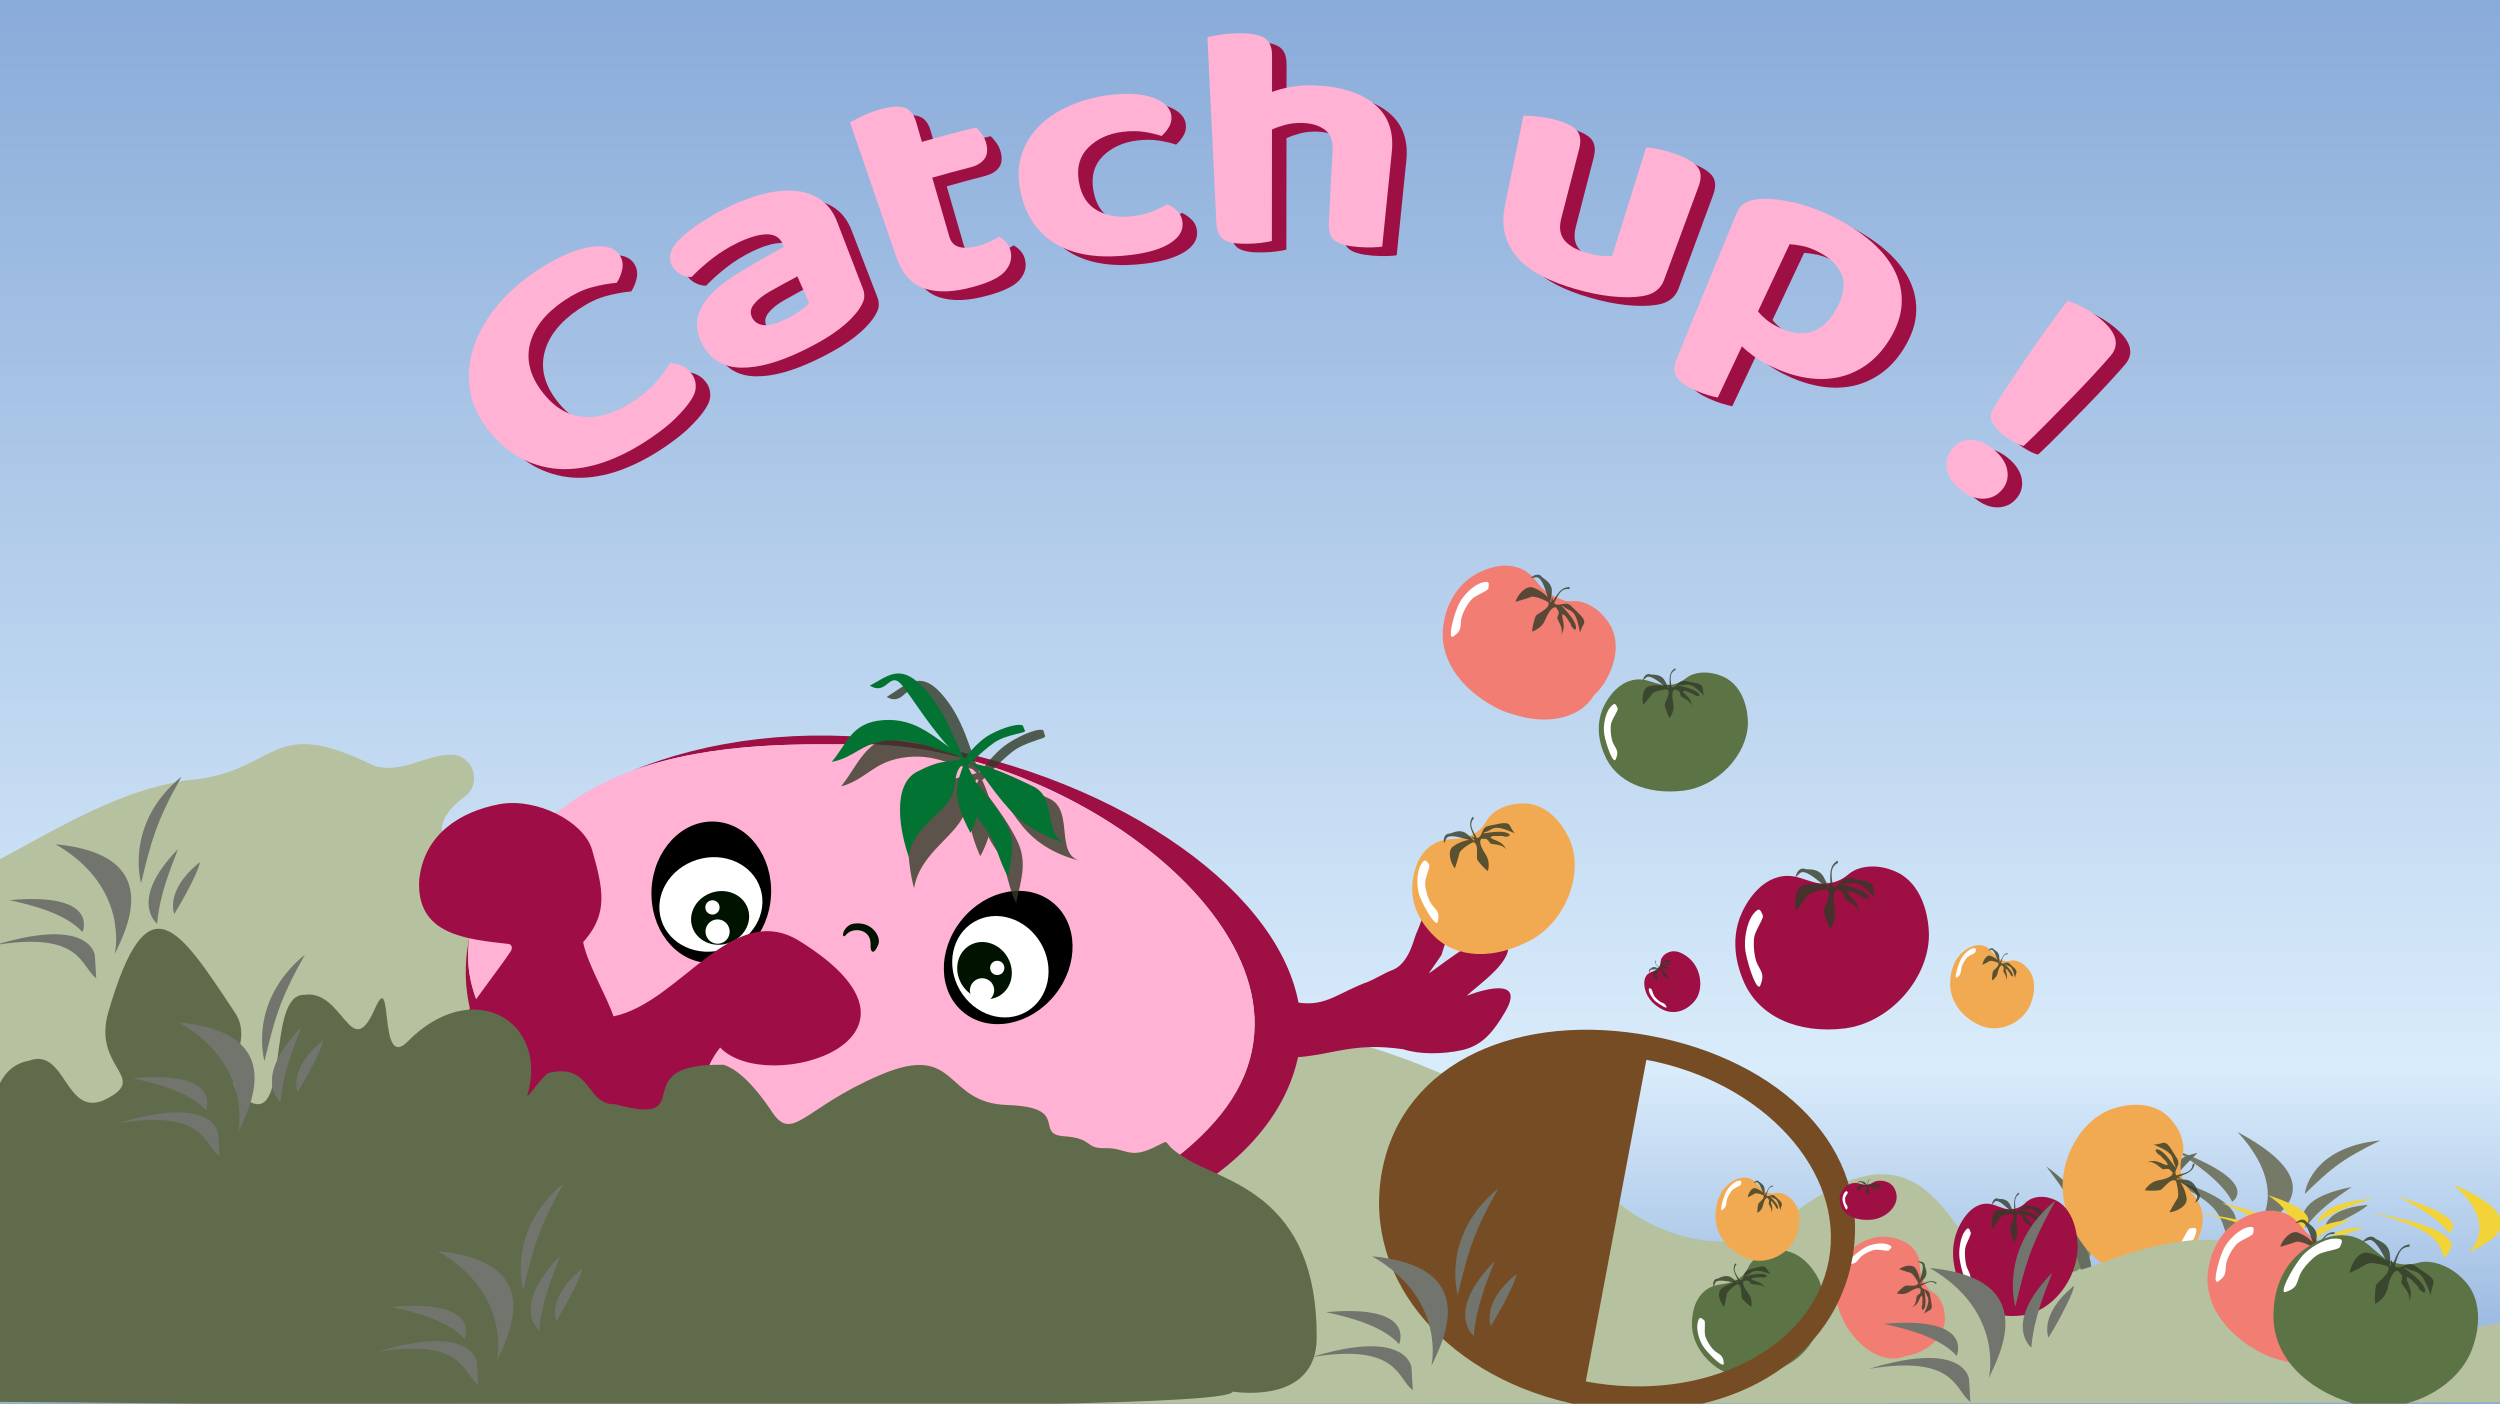 <?xml version="1.0" encoding="UTF-8"?><svg xmlns="http://www.w3.org/2000/svg" width="1923.5" height="1080" xmlns:xlink="http://www.w3.org/1999/xlink" viewBox="0 0 1923.5 1080"><rect x="0" y="0" width="1923.5" height="1080" fill="#808080" stroke="none"/><defs><style>.cls-1{fill:url(#linear-gradient);}.cls-2{fill:#027333;}.cls-3{fill:#676d5e;}.cls-4{fill:#001300;}.cls-5{fill:#f27d72;}.cls-6{fill:#fff;}.cls-7{fill:#f2aa52;}.cls-8{fill:#f2d338;}.cls-9{fill:#ffb2d3;}.cls-10{fill:#9e0d45;}.cls-11{fill:#9e0f44;}.cls-12{fill:#b6c19f;}.cls-13{fill:#5c7346;}.cls-14{fill:#5f6b4b;}.cls-15{fill:#757a68;}.cls-16{fill:#754c24;}.cls-17{fill:#72756d;}.cls-18{fill:#313a26;}.cls-19{fill:#7b8c61;}.cls-20{opacity:.79;}</style><linearGradient id="linear-gradient" x1="958.06" y1="-5" x2="958.06" y2="1085" gradientUnits="userSpaceOnUse"><stop offset="0" stop-color="#89abd9"/><stop offset=".76" stop-color="#d9ecfb"/><stop offset="1" stop-color="#89abd9"/></linearGradient></defs><g id="baggrund"><rect class="cls-1" x="-8.94" y="-5" width="1934" height="1090"/></g><g id="graes"><path class="cls-8" d="m1898.94,963.59s25.87-19.96-11.45-52.23c67.33,28.64,24.62,46.1,11.45,52.23Z"/><path class="cls-8" d="m1886.09,959.6s7.28-14.92-60.74-26.26c58.76,14.66,48.92,26.9,56.29,34.52l4.45-8.26Z"/><path class="cls-8" d="m1883.82,948.53s20.91-10.15-38.55-27.77c14.9,7.78,32.64,17.83,38.55,27.77Z"/><path class="cls-15" d="m1734.79,946.35s29.76-28.79-13.17-75.35c77.45,41.32,28.32,66.5,13.17,75.35Z"/><path class="cls-15" d="m1720.01,940.59s8.37-21.52-69.87-37.88c67.59,21.15,56.28,38.8,64.75,49.8l5.12-11.92Z"/><path class="cls-15" d="m1773.88,944.65s-15.16-21.42,35.46-31.38c-10.36,7.34-26.05,17.36-35.46,31.38Z"/><path class="cls-15" d="m1789.01,945.18s-.97-14.59,30.9-17.99c6.37-1.52-9.3,8.59-30.9,17.99Z"/><path class="cls-15" d="m1717.4,924.62s24.06-14.65-44.35-40.06c17.14,11.22,37.54,25.72,44.35,40.06Z"/><path class="cls-15" d="m1773.29,918.64s3.33-35.8,58.25-41.2c-31.63,15.21-39.94,23.54-58.25,41.2Z"/><path class="cls-19" d="m1587.23,984.07s21.86-19.55-9.67-51.17c56.89,28.06,20.8,45.16,9.67,51.17Z"/><path class="cls-19" d="m1576.37,980.17s6.15-14.62-51.32-25.72c49.64,14.36,41.33,26.35,47.55,33.82l3.76-8.09Z"/><path class="cls-19" d="m1615.94,982.92s-11.14-14.55,26.05-21.31c-7.61,4.98-19.13,11.79-26.05,21.31Z"/><path class="cls-19" d="m1627.05,983.28s-.72-9.91,22.69-12.22c4.68-1.03-6.83,5.83-22.69,12.22Z"/><path class="cls-19" d="m1574.46,969.32s17.67-9.95-32.57-27.2c12.59,7.62,27.57,17.47,32.57,27.2Z"/><path class="cls-19" d="m1615.51,965.26s2.45-24.31,42.78-27.98c-23.23,10.33-29.34,15.99-42.78,27.98Z"/><path class="cls-3" d="m1619.78,987.97s21.86-42.17-9.67-110.37c56.89,60.53,20.8,97.41,9.67,110.37Z"/><path class="cls-3" d="m1608.92,979.54s6.15-31.53-51.32-55.48c49.64,30.98,41.33,56.84,47.55,72.94l3.76-17.46Z"/><path class="cls-3" d="m1648.49,985.49s-11.14-31.38,26.05-45.97c-7.61,10.75-19.13,25.43-26.05,45.97Z"/><path class="cls-3" d="m1659.6,986.26s-.72-21.37,22.69-26.36c4.68-2.23-6.83,12.58-22.69,26.36Z"/><path class="cls-3" d="m1607,956.14s17.67-21.46-32.57-58.68c12.59,16.43,27.57,37.68,32.57,58.68Z"/><path class="cls-3" d="m1648.06,947.38s2.45-52.45,42.78-60.35c-23.23,22.27-29.34,34.49-42.78,60.35Z"/><path class="cls-8" d="m1754.41,952.93s21.86-12.78-9.67-33.45c56.89,18.34,20.8,29.52,9.67,33.45Z"/><path class="cls-8" d="m1743.56,950.38s6.15-9.55-51.32-16.81c49.64,9.39,41.33,17.23,47.55,22.1l3.76-5.29Z"/><path class="cls-8" d="m1783.13,952.18s-11.14-9.51,26.05-13.93c-7.61,3.26-19.13,7.71-26.05,13.93Z"/><path class="cls-8" d="m1794.24,952.41s-.72-6.48,22.69-7.99c4.68-.67-6.83,3.81-22.69,7.99Z"/><path class="cls-8" d="m1741.64,943.29s17.67-6.5-32.57-17.78c12.59,4.98,27.57,11.42,32.57,17.78Z"/><path class="cls-8" d="m1782.69,940.63s2.45-15.89,42.78-18.29c-23.23,6.75-29.34,10.45-42.78,18.29Z"/></g><g id="ekstra_tomater"><path class="cls-7" d="m1588.97,928.26c8.07,30.16,28.4,51.7,54.47,51.93,3.21.03,24.55,1.14,39.35-15.24,2.08-2.3,14.07-15.57,11.75-31.19-2.26-15.22-15.95-18.2-16.81-34.72-.45-8.59,3.14-9.87,1.89-18.65-2.03-14.21-13.16-22.93-13.92-23.51-17.33-13.18-41.19-3.53-43.06-2.74-25.44,10.73-41.48,44.95-33.68,74.11Z"/><g class="cls-20"><path class="cls-18" d="m1651.63,894.44c-.1.04-.2.08-.3.12.1-.04.2-.09.3-.12Z"/><path class="cls-18" d="m1671.72,891.67c-1.28-6.13-10.25-8.73-14.81-11.11,0,0,2.38.29,6.78-1.14s6.88,5.32,11.19,11.64c3.93,5.76-3.73,9.64-.14,13.48.08-.16.2-.29.37-.37,5.4-1.65,11.77-2.09,11.95-8.9.06-.22.36.32.57.4.11-.11.23-.23.34-.34.24,0,.59-.23.59.13-1.1,6.73-7.27,7.78-12.61,10.08.06.04.11.08.17.11,4.14,1.31,1.46,1.39-1.2.97-1.1,1.66,0,0,7.24,1.12,7.24,1.12,8.05,8.32,9.59,9.92,1.54,1.6,1.34,5.12-2.63,7.68l-.4.42s.4-.42,1.66-4.12-5.81-7.83-12.92-12.05c1.11,1.09,4.21,6.64,4.94,12.5.73,5.86-7.95,10.27-13.24,10.64,0,0,4.17-7.79,6.05-10.5,1.88-2.71-.62-13.03-1.06-13.59s-2.16-.87-3.44-.11c-2.78.99-6.79,6.32-8.34,6.98-1.55.66-8.96.84-12.06.28-.14-.5,4.02-6.53,9.88-7.53,13.16-2.25,11.37-6.21,11.37-6.21l-2.21-2.2s-.68-1.09-4.85-.17c-1.36.3-7.06-7.52-12.84-5.26,8.47-3.62,13.3,2.95,16.27,1.85-.96-1.92-.18-1.56-3.54-4.9-3.36-3.34-3.61-3.98-2.87-2.67.74,1.31-5.73-4.75-1.73-4.37s9.1,6.98,13.89,13.94c.9-.6-.65-.48-1.93-6.61Z"/></g><path class="cls-6" d="m1648.55,970.43c-2.87,4.16,14.02.63,23.49-3.25,7.09-2.9,15.39-11.07,17.22-17.27,1.67-5.68.01-5.48-4.16-4.86-1.9.28-4.45,7.4-7.65,11.37-2.33,2.89-11.21,8.02-16.66,8.43-5.79.43-8.12-.4-12.25,5.58Z"/><path class="cls-12" d="m.06,1079c.72.69,1298.87,1.66,1932.27-.12,0,0,.15-62.61.15-62.61-211.54,42.84-127.48-115.62-319.76-43.1-26.89,9.85-54.49,11.62-82.78,7.57-36.82-56.41-61.75-118.43-158.51-40.7-33.95,27.29-89.45,14.67-124.37-13-16.8-14.59-52.85-17.05-53.14-38.42-.5-36.77-169.94-105.6-212.46-92.52-5.6,1.72-12.61-1.27-15.59-6.32-19.04-32.23-76.14-60.27-76.14-60.27-66.4-23.7-451.38-147.08-512.33-78.04-47.67,5.87-44.31-21.27-20.24-38.2,13.8-9.9,7.81-31.35-9.16-32.64-21.06-.19-39.15,15.47-60.78,8.33-81.69-40.45-72.05,5.86-143.81,11.46-51.41,7.78-96,35.18-143.33,60.57-.88.44,0,418,0,418Z"/><path class="cls-13" d="m1379.1,1047.63c-21.43,13.99-45.62,16-61.66,1.87-1.98-1.74-15.6-12.75-15.67-30.84,0-2.55-.06-17.2,9.9-25.46,9.71-8.05,19.69-2.37,29.26-11.98,4.97-4.99,3.48-7.74,9.05-12.41,9.02-7.56,20.58-6.79,21.36-6.73,17.78,1.45,27.06,20.39,27.77,21.9,9.65,20.47.71,50.13-20.02,63.65Z"/><g class="cls-20"><path class="cls-18" d="m1358.19,991.65c.04.08.08.16.11.24-.04-.08-.07-.16-.11-.24Z"/><path class="cls-18" d="m1347.45,978.96c4.13-3.04,11.03.28,15.12,1.33,0,0-1.61-1.13-3.51-4.41-1.9-3.28-7.11-.52-13.2.98-5.55,1.36-3,7.92-7.29,8.3.04-.14.04-.28-.02-.42-2.39-3.96-6.03-7.72-2.42-11.97.08-.17-.4,0-.57-.07,0-.13-.02-.26-.02-.39-.15-.13-.23-.47-.43-.24-3.01,4.71.18,8.72,2.18,13.05-.06,0-.11-.01-.17-.02-3.25-1.47-1.65.05.21,1.25-.24,1.62,0,0-5.03-3.28-5.03-3.28-9.46.67-11.28.81s-3.62,2.39-2.6,6.12v.48s0-.48,1.25-3.42c1.25-2.94,7.83-1.6,14.48-.28-1.27.06-6.2,1.75-9.85,4.92s-.77,10.62,2.26,13.74c0,0,1.72-7.04,2.06-9.72.34-2.68,7.51-7.61,8.09-7.71s1.79.65,2.16,1.82c1.16,2.12.69,7.57,1.27,8.83s5.01,5.41,7.2,6.78c.35-.23,1.12-6.19-1.9-10-6.8-8.58-3.53-10.01-3.53-10.01l2.55-.13s1.01-.29,3.05,2.55c.67.93,8.42-.72,10.71,3.82-3.18-6.85-9.73-5.48-10.94-7.78,1.64-.64.97-.85,4.85-1.05,3.88-.2,4.38-.45,3.21-.06-1.17.39,6.09.24,3.45-1.72-2.65-1.96-9.37-.72-16.1.9-.22-.86.66.06,4.8-2.98Z"/></g><path class="cls-6" d="m1326.26,1049c.27,4.13-10.14-5.45-15.17-12.15-3.77-5.02-6.19-14.25-4.87-19.39,1.21-4.7,2.29-3.86,4.97-1.68,1.22.99.03,7.07.61,11.22.43,3.02,4.52,10.35,8.19,12.93,3.9,2.74,5.88,3.13,6.28,9.07Z"/><path class="cls-5" d="m1816.19,1028.37c-12.26,26.46-53.35,27.7-82.74,7.88-29.39-19.82-44.84-61.11-24.46-81.97,43.72-44.72,54.45-7.86,77.27,1.81,23.22,9.84,58.52,10.57,29.92,72.27Z"/><path class="cls-5" d="m1739.66,1040.8c-28.56-14.81-45.72-40.05-40.17-66.34.68-3.24,4.31-24.96,24.07-36.21,2.78-1.58,18.79-10.7,33.99-4.9,14.82,5.65,14.77,20.09,31.21,24.62,8.54,2.35,10.63-.97,19.18,2.24,13.85,5.2,20.16,18.33,20.57,19.23,9.41,20.36-5.59,42.23-6.8,43.94-16.44,23.22-54.43,31.77-82.05,17.44Z"/><g class="cls-20"><path class="cls-18" d="m1789.07,985.43c-.06.09-.12.18-.19.27.07-.09.13-.18.19-.27Z"/><path class="cls-18" d="m1796.31,965.83c5.88,2.65,6.51,12.25,7.89,17.37,0,0,.24-2.46,2.65-6.57,2.41-4.11-3.83-8.11-9.23-13.84-4.92-5.23-10.53,1.62-13.59-2.85.17-.04.33-.14.45-.29,2.86-5.07,4.72-11.37,11.61-10.05.23-.01-.24-.43-.28-.66.14-.09.28-.18.42-.27.05-.25.37-.54,0-.62-7.01-.39-9.44,5.59-12.94,10.45-.03-.07-.05-.13-.08-.2-.4-4.46-1.08-1.77-1.24,1-1.92.73,0,0,.48-7.54s-6.59-9.94-7.86-11.85c-1.27-1.91-4.86-2.49-8.31.94l-.51.31s.51-.31,4.51-.76c4-.45,6.59,7.59,9.26,15.67-.85-1.36-5.75-5.71-11.48-7.74-5.73-2.03-12.1,5.72-13.65,10.96,0,0,8.77-2.47,11.91-3.75s12.97,3.51,13.44,4.09.4,2.36-.65,3.49c-1.61,2.58-7.87,5.43-8.88,6.85-1.01,1.41-2.83,8.83-2.96,12.08.47.25,7.46-2.6,9.77-8.27,5.19-12.74,8.77-10.06,8.77-10.06l1.72,2.71s.94.92-.9,4.92c-.6,1.3,6,8.78,2.44,14.08,5.53-7.71-.02-14.04,1.75-16.78,1.72,1.4,1.53.53,4.14,4.65,2.62,4.12,3.2,4.52,2.05,3.48-1.15-1.04,3.51,6.82,4.01,2.71.51-4.11-5-10.71-10.94-17.07.8-.77.34.76,6.22,3.41Z"/></g><path class="cls-6" d="m1706.55,985.94c-4.35,2.85-.31-14.46,3.92-24.12,3.16-7.24,11.78-15.59,18.21-17.32,5.89-1.58,5.65.12,4.91,4.4-.34,1.95-7.73,4.4-11.9,7.61-3.04,2.33-8.54,11.35-9.09,16.95-.59,5.96.21,8.37-6.05,12.48Z"/><path class="cls-11" d="m1556.75,1011.95c-22.92,3.17-43.25-6.57-50.49-27.99-.89-2.64-7.45-19.87-.21-37.41,1.02-2.47,6.88-16.67,18.25-19.85,11.08-3.1,16.84,7.22,28.43,2.54,6.02-2.43,5.93-5.81,12.31-7.63,10.32-2.96,19.34,3.38,19.94,3.82,13.76,10,13.61,32.81,13.58,34.61-.47,24.47-19.63,48.84-41.79,51.91Z"/><g class="cls-20"><path class="cls-18" d="m1563.92,947.68c0,.1,0,.19,0,.28,0-.1,0-.19,0-.28Z"/><path class="cls-18" d="m1560.37,930.21c4.56-.94,8.79,5.6,11.66,8.59,0,0-.84-1.87-1.06-5.96s-5.53-3.94-11.04-5.43c-5.02-1.36-5.61,6.22-9.23,4.51.09-.11.14-.26.15-.42-.33-4.99-1.76-10.38,2.87-12.75.13-.12-.32-.19-.43-.34.05-.13.09-.26.14-.39-.07-.2,0-.56-.25-.44-4.32,3.1-3.37,8.52-3.5,13.68-.04-.03-.08-.07-.12-.1-2.03-2.99-1.35-.75-.34,1.31-.85,1.45,0,0-2.74-5.6-2.74-5.6-7.91-3.92-9.43-4.67s-3.89.56-4.56,4.67l-.18.47s.18-.47,2.38-2.71c2.2-2.24,6.96,2.24,11.79,6.73-1.05-.56-5.71-1.31-9.93,0-4.22,1.31-4.9,9.9-3.72,14.39,0,0,4.22-5.98,5.58-8.41s9.12-3.74,9.63-3.55,1.18,1.49,1.01,2.8c.08,2.61-2.5,7.66-2.53,9.15s1.86,7.66,3.08,10.04c.38-.05,3.4-5.45,2.49-10.6-2.03-11.58,1.18-11.4,1.18-11.4l2.11,1.1s.93.2,1.44,3.94c.17,1.22,7.09,3.37,7.1,8.87.19-8.16-5.64-10.01-5.69-12.81,1.58.17,1.12-.36,4.33,1.33,3.21,1.68,3.72,1.68,2.61,1.49-1.1-.19,4.82,3.18,3.47,0-1.35-3.18-7.27-5.23-13.35-6.91.17-.93.51.38,5.07-.56Z"/></g><path class="cls-6" d="m1515.06,987.74c-1.44,4.13-5.98-10.17-7.34-19.09-1.02-6.68.75-16.78,3.88-21.12,2.87-3.96,3.41-2.63,4.68.78.58,1.55-2.83,6.86-4.02,11.15-.87,3.12-.52,12.2,1.39,16.46,2.04,4.53,3.49,5.87,1.41,11.81Z"/><path class="cls-5" d="m1468.85,1042.06c-17.98,10.36-42.39-5.76-51.36-29.34-8.97-23.58-1.03-53.93,19.38-57.7,43.77-8.09,34.89,17.75,44.2,32.73,9.47,15.25,29.7,30.14-12.23,54.31Z"/><path class="cls-5" d="m1419.24,1017.91c-10.54-20.33-10.17-42.04,3.83-55.06,1.73-1.6,12.74-12.75,28.85-11.2,2.27.22,15.31,1.48,21.78,11.08,6.3,9.36.36,17.74,8.06,27.11,4,4.87,6.58,3.79,10.24,9.17,5.93,8.7,4.21,18.93,4.08,19.62-2.87,15.7-20.56,22.27-21.97,22.77-19.08,6.76-44.69-3.84-54.88-23.5Z"/><g class="cls-20"><path class="cls-18" d="m1470.68,1005.96c-.07.03-.15.05-.22.08.08-.02.15-.05.22-.08Z"/><path class="cls-18" d="m1482.93,997.53c2.34,3.95-1.23,9.8-2.53,13.34,0,0,1.15-1.33,4.24-2.74s1.1-6.29.31-11.84c-.72-5.06-6.79-3.37-6.74-7.23.12.05.25.06.38.02,3.74-1.78,7.41-4.68,10.87-1.09.14.09.04-.35.11-.5.12,0,.24,0,.35.01.13-.12.44-.17.26-.36-3.92-3.1-7.78-.62-11.81.77.01-.05.02-.1.04-.15,1.6-2.76.1-1.47-1.13.07-1.42-.36,0,0,3.37-4.19,3.37-4.19.25-8.48.29-10.11s-1.8-3.44-5.22-2.86l-.43-.03s.43.03,2.93,1.41c2.51,1.38.72,7.12-1.04,12.91.06-1.14-1-5.68-3.5-9.21s-9.38-1.63-12.43.78c0,0,6.11,2.16,8.47,2.7,2.35.54,6.11,7.36,6.14,7.89s-.74,1.54-1.81,1.76c-1.99.84-6.8-.07-7.97.34s-5.27,3.98-6.67,5.81c.17.34,5.41,1.55,9.07-.8,8.24-5.29,9.23-2.25,9.23-2.25l-.11,2.28s.17.92-2.54,2.49c-.88.51-.11,7.56-4.35,9.19,6.38-2.22,5.75-8.17,7.9-9.04.43,1.52.67.94.5,4.41-.17,3.47.01,3.94-.23,2.86-.24-1.08-.76,5.4,1.22,3.22,1.98-2.18,1.48-8.28.64-14.41.78-.12-.11.58,2.22,4.54Z"/></g><path class="cls-6" d="m1422.47,972.43c-3.7-.12,5.75-8.54,12.17-12.42,4.81-2.91,13.24-4.24,17.69-2.61,4.08,1.49,3.23,2.38,1.05,4.57-.99,1-6.3-.61-10.04-.45-2.72.11-9.62,3.1-12.24,6.13-2.78,3.22-3.31,4.96-8.64,4.78Z"/><path class="cls-11" d="m488.19,203.37c1.91,3.2,2.47,6.69,1.72,10.44-.75,3.76-2.16,7.23-4.22,10.4-6.18.57-12.62,1.74-19.3,3.53-6.68,1.79-13.85,5.22-21.42,10.35-14.43,9.77-23.16,21.17-26.12,33.53-2.97,12.39.32,24.55,9.47,36.51,9.45,12.36,20.43,18.66,32.74,19.32,12.34.66,25.01-3.66,38.53-12.77,7-4.72,12.53-9.41,16.58-14.21,4.05-4.79,7.58-9.62,10.61-14.51,3.54.11,6.87.99,10.01,2.6,3.13,1.62,5.64,4.04,7.55,7.24,1.66,2.79,2.34,5.91,2.08,9.38-.26,3.47-2,7.3-5.18,11.55-2.38,3.38-5.93,7.36-10.6,12-4.68,4.64-10.94,9.57-18.77,14.92-10.5,7.18-21.04,12.86-31.8,17.06-10.77,4.21-21.36,6.52-31.9,6.87-10.54.36-20.85-1.55-30.97-5.86-10.11-4.3-19.61-11.47-28.34-21.69-8.21-9.6-13.5-19.8-15.64-30.7-2.15-10.88-1.67-21.87,1.54-32.86,3.21-10.98,8.83-21.72,16.89-32.01,8.05-10.28,18.06-19.61,29.92-27.77,16.86-11.59,31.48-18.07,43.36-19.93,11.9-1.84,19.63.49,23.27,6.6Z"/><path class="cls-11" d="m572.24,165.58c10.01-4.76,19.54-8.14,28.48-10.19,8.94-2.05,17.03-2.58,24.2-1.67,7.18.92,13.36,3.35,18.54,7.24,5.19,3.89,9.08,9.34,11.76,16.29,6.59,17.08,13.17,34.17,19.76,51.25,1.52,3.93,1.53,7.53.08,10.79-1.45,3.27-3.5,6.38-6.12,9.36-4.23,5.02-9.86,9.89-16.89,14.69-7.03,4.8-15.33,9.4-24.9,13.93-17.3,8.19-32.28,12.42-45.48,12.28-13.18-.13-23.11-5.65-29.6-17.07-5.52-9.71-6.2-19.14-1.76-28.25,4.42-9.08,13.99-18.41,28.79-27.4,11.58-7.02,23.31-13.77,35.17-20.27-.36-.81-.72-1.63-1.08-2.44-2.1-4.74-6.07-7.16-11.95-7.16-5.88,0-13.45,2.14-22.6,6.55-7.09,3.43-13.69,7.54-19.76,12.3-6.07,4.76-11.26,9.45-15.61,14.02-2.8.04-5.62-.68-8.45-2.17-2.84-1.49-5.01-3.57-6.51-6.26-3.46-6.22-1.69-13.08,5.51-20.44,4.61-4.49,10.38-9.02,17.32-13.53,6.93-4.51,13.98-8.46,21.11-11.85Zm43.17,86.85c3.82-1.8,7.44-3.89,10.9-6.26,3.45-2.37,5.92-4.49,7.4-6.38-3.02-6.82-6.03-13.63-9.05-20.45-7.16,3.79-14.28,7.68-21.34,11.66-5.5,3.15-9.55,6.45-12.16,9.83-2.61,3.38-3.06,6.74-1.38,10.07,1.75,3.47,4.7,5.43,8.82,5.91,4.12.49,9.7-1,16.81-4.37Z"/><path class="cls-11" d="m749.22,196.72c3.85,1.02,8.68.72,14.55-.84,2.75-.73,5.61-1.76,8.6-3.11,2.99-1.34,5.49-2.67,7.52-4,2.05,1.17,3.87,2.65,5.46,4.43,1.59,1.79,2.7,4.02,3.34,6.7,1.31,5.52-.11,10.63-4.16,15.38-4.05,4.76-12.07,8.63-24.08,11.98-14.83,4.15-27.19,4.78-37.44,1.56-10.23-3.21-17.76-11.35-22.35-24.68-11.82-34.4-23.64-68.8-35.47-103.2,2.09-1.23,4.9-2.74,8.42-4.51,3.52-1.77,7.45-3.35,11.79-4.73,9.09-2.89,16.05-3.66,20.79-2.45,4.75,1.22,8.03,5.04,9.87,11.42,1.46,5.06,2.93,10.12,4.39,15.17,13.86-4.01,27.79-7.7,41.79-11.07,1.39,1.33,2.89,3.1,4.48,5.3,1.59,2.21,2.7,4.65,3.33,7.33,1.19,5.05.6,9.01-1.73,11.9-2.33,2.9-5.74,4.9-10.26,6.04-9.91,2.52-19.79,5.2-29.64,8.04,4.37,15.1,8.74,30.19,13.11,45.29,1.26,4.36,3.83,7.03,7.68,8.04Z"/><path class="cls-11" d="m874.97,108.09c-10.87,1.32-19.76,5.4-26.46,12.07-6.72,6.68-9.08,15.42-7.31,26.12,1.77,10.72,6.58,18.11,14.25,22.35,7.68,4.24,16.66,5.66,27.15,4.38,5.99-.73,11.2-1.99,15.67-3.84,4.46-1.84,8.24-3.62,11.33-5.36,3.4,1.81,6.08,3.82,8.06,6.02,1.98,2.2,3.08,5,3.35,8.39.48,6.15-2.84,11.34-9.8,15.7-6.97,4.38-16.82,7.23-29.65,8.86-10.85,1.38-20.9,1.56-30.27.47-9.37-1.09-17.72-3.53-25.09-7.4-7.37-3.86-13.63-9.15-18.75-15.94-5.12-6.79-8.83-15.14-10.99-25.12-2.23-10.29-2.15-19.68.41-28.16,2.56-8.48,6.98-15.99,13.3-22.47,6.32-6.47,14.23-11.85,23.69-16.01,9.46-4.15,19.74-6.98,30.73-8.39,14.31-1.84,25.83-.96,34.37,2.3,8.54,3.28,12.99,8.07,13.48,14.2.23,2.91-.42,5.64-1.93,8.2-1.52,2.56-3.39,4.84-5.64,6.83-3.75-1.29-8.16-2.33-13.22-3.12-5.07-.78-10.63-.81-16.66-.08Z"/><path class="cls-11" d="m982.04,193.46c-3.28.43-6.93.68-10.94.76-8.21.17-14.17-.77-17.93-2.97-3.76-2.19-5.82-6.67-6.15-13.47-2.29-47.49-4.58-94.98-6.88-142.48,2.36-.6,5.48-1.23,9.37-1.87,3.89-.64,8.22-1.03,13-1.15,9.78-.25,16.81.91,21.04,3.32,4.24,2.41,6.33,7.04,6.32,13.84-.01,9.31-.02,18.63-.03,27.94,4.36-1.61,9.31-2.91,14.85-3.88,5.54-.96,11.55-1.34,18.02-1.12,20.04.71,35.52,5.77,46.07,14.53,10.56,8.78,14.83,21.11,13.23,36.73-2.46,24.26-4.92,48.51-7.39,72.77-1.87.3-4.46.49-7.77.59-3.31.1-6.97-.01-10.97-.33-8.19-.65-14.03-2.18-17.55-4.73-3.52-2.55-5.13-7.22-4.78-14.01.96-18.52,1.92-37.05,2.88-55.57.38-7.28-1.59-12.58-5.99-15.86-4.39-3.27-10.16-5.04-17.24-5.23-4.66-.12-8.92.33-12.77,1.34-3.85,1.01-7.4,2.24-10.61,3.7-.03,28.59-.06,57.19-.1,85.78-1.83.48-4.39.93-7.67,1.36Z"/><path class="cls-11" d="m1274.68,234.53c-6.71,1.07-14.46,1.1-23.28.19-8.83-.91-18.21-2.84-28.27-5.73-9.52-2.74-17.94-5.95-25.33-9.74-7.38-3.79-13.45-8.26-18.25-13.51-4.8-5.24-8.19-11.19-10.14-17.9-1.96-6.7-2.11-14.34-.35-22.91,4.74-23.09,9.49-46.18,14.23-69.27,2.34-.02,5.41.12,9.19.44,3.78.32,7.92.98,12.41,2,9.19,2.1,15.47,4.91,18.82,8.25,3.36,3.35,4.16,8.33,2.46,14.92-4.59,17.81-9.18,35.61-13.77,53.42-1.82,7.06-.98,12.66,2.45,16.84,3.43,4.18,8.95,7.31,16.61,9.51,4.74,1.37,8.8,2.2,12.2,2.47,3.4.27,6.04.29,7.92.02,8.72-27.83,17.44-55.66,26.16-83.49,2.15.16,5.1.58,8.85,1.28,3.75.7,7.83,1.78,12.22,3.27,8.98,3.03,15.03,6.49,18.16,10.21,3.13,3.72,3.49,8.78,1.13,15.16-8.86,24.02-17.73,48.03-26.59,72.05-2.64,7.15-8.3,11.25-16.85,12.52Z"/><path class="cls-11" d="m1371.78,287.49c-4.33-2.2-8.17-4.51-11.53-6.96-3.37-2.45-6.33-4.9-8.89-7.36-6.18,13.12-12.37,26.23-18.55,39.35-1.81-.32-4.26-.93-7.35-1.82-3.09-.89-6.41-2.13-9.95-3.7-7.25-3.22-12.04-6.56-14.36-10.17-2.32-3.61-2.21-8.55.37-14.84,15.25-37.09,30.51-74.17,45.76-111.26,1.6-3.89,3.96-6.65,7.11-8.24,3.14-1.59,7.05-2.54,11.75-2.83,7-.35,15.48.56,25.4,2.87,9.91,2.31,20.38,6.16,31.28,11.61,11.09,5.55,20.65,11.92,28.64,18.94,7.98,7.03,13.92,14.66,17.82,22.74,3.89,8.08,5.54,16.54,4.98,25.29-.56,8.76-3.7,17.68-9.31,26.78-5.35,8.7-11.67,15.41-18.84,20.24-7.18,4.84-14.82,7.9-22.93,9.26-8.11,1.36-16.48,1.15-25.18-.58-8.71-1.73-17.4-4.85-26.22-9.32Zm7.36-29.22c9.32,4.64,17.7,5.95,25.39,3.8,7.66-2.15,14.24-8.05,19.6-17.87,5.51-10.09,6.93-18.75,4.1-25.96-2.82-7.2-8.99-13.28-18.45-18.02-4.27-2.14-8.19-3.55-11.73-4.28-3.55-.73-6.88-1.19-9.96-1.39-8.11,17.22-16.22,34.45-24.34,51.67,1.89,2.33,4.07,4.48,6.53,6.48,2.46,2,5.41,3.85,8.87,5.57Z"/><path class="cls-11" d="m1512.74,352.47c3.52-4.64,8.18-7.12,14.01-7.32,5.83-.2,11.86,2.14,17.98,7.07,6.12,4.94,9.72,10.36,10.79,16.12,1.06,5.77-.34,10.86-4.13,15.29-3.79,4.43-8.61,6.65-14.4,6.75-5.8.09-11.57-2.23-17.41-6.94-5.84-4.71-9.31-9.83-10.42-15.5-1.11-5.66.05-10.83,3.58-15.47Zm122.37-72.13c-2.94,3.46-7.15,8.17-12.64,14.13-5.49,5.96-11.47,12.26-17.93,18.89-6.46,6.63-12.92,13.21-19.38,19.74-6.46,6.53-12.13,12.08-17.02,16.64-1.89-.31-4.38-1.34-7.49-3.05-3.11-1.72-5.61-3.33-7.53-4.87-3.98-3.21-6.92-6.41-8.81-9.64-1.89-3.23-2-6.43-.31-9.63,2.41-4.48,6.11-10.48,11.09-17.99,4.97-7.52,10.29-15.43,15.96-23.74,5.67-8.31,11.28-16.31,16.85-23.97,5.57-7.67,10.17-13.89,13.8-18.66,4.07,1.07,8.31,2.81,12.71,5.23,4.39,2.42,8.49,5.15,12.26,8.2,12.96,10.49,15.67,20.26,8.43,28.74Z"/><path class="cls-9" d="m477.04,196.71c1.91,3.2,2.47,6.69,1.72,10.44-.75,3.76-2.16,7.23-4.22,10.4-6.18.57-12.62,1.74-19.3,3.53-6.68,1.79-13.85,5.22-21.42,10.35-14.43,9.77-23.16,21.17-26.12,33.53-2.97,12.39.32,24.55,9.47,36.51,9.45,12.36,20.43,18.66,32.74,19.32,12.34.66,25.01-3.66,38.53-12.77,7-4.72,12.53-9.41,16.58-14.21,4.05-4.79,7.58-9.62,10.61-14.51,3.54.11,6.87.99,10.01,2.6,3.13,1.62,5.64,4.04,7.55,7.24,1.66,2.79,2.34,5.91,2.08,9.38-.26,3.47-2,7.3-5.18,11.55-2.38,3.38-5.93,7.36-10.6,12-4.68,4.64-10.94,9.57-18.77,14.92-10.5,7.18-21.04,12.86-31.8,17.06-10.77,4.21-21.36,6.52-31.9,6.87-10.54.36-20.85-1.55-30.97-5.86-10.11-4.31-19.61-11.47-28.34-21.69-8.21-9.6-13.5-19.8-15.64-30.7-2.15-10.88-1.67-21.87,1.54-32.86,3.21-10.98,8.83-21.72,16.89-32.01,8.05-10.28,18.06-19.61,29.92-27.77,16.86-11.59,31.48-18.07,43.36-19.93,11.9-1.84,19.63.49,23.27,6.6Z"/><path class="cls-9" d="m561.08,158.91c10.01-4.76,19.54-8.14,28.48-10.19,8.94-2.05,17.03-2.58,24.2-1.67,7.18.92,13.36,3.35,18.54,7.24,5.19,3.89,9.08,9.34,11.76,16.29,6.59,17.08,13.17,34.17,19.76,51.25,1.52,3.93,1.53,7.53.08,10.79-1.45,3.27-3.5,6.38-6.12,9.36-4.23,5.02-9.86,9.89-16.89,14.69-7.03,4.8-15.33,9.4-24.9,13.93-17.3,8.19-32.28,12.42-45.48,12.28-13.18-.13-23.11-5.65-29.6-17.07-5.52-9.71-6.2-19.14-1.76-28.25,4.42-9.08,13.99-18.41,28.79-27.4,11.58-7.02,23.31-13.77,35.17-20.27-.36-.81-.72-1.63-1.08-2.44-2.09-4.74-6.07-7.16-11.95-7.16-5.88,0-13.45,2.14-22.6,6.55-7.09,3.43-13.69,7.54-19.76,12.3-6.07,4.76-11.26,9.45-15.61,14.02-2.8.04-5.62-.68-8.45-2.17-2.84-1.49-5.01-3.57-6.51-6.26-3.46-6.22-1.69-13.08,5.51-20.44,4.61-4.49,10.38-9.02,17.32-13.53,6.93-4.51,13.98-8.46,21.11-11.85Zm43.17,86.85c3.81-1.8,7.44-3.89,10.9-6.26,3.45-2.37,5.92-4.49,7.4-6.38-3.02-6.82-6.03-13.63-9.05-20.45-7.16,3.79-14.28,7.68-21.34,11.66-5.5,3.15-9.55,6.45-12.16,9.83-2.61,3.38-3.06,6.74-1.38,10.07,1.75,3.47,4.7,5.43,8.82,5.91,4.12.49,9.7-1,16.81-4.37Z"/><path class="cls-9" d="m738.07,190.05c3.85,1.02,8.68.72,14.55-.84,2.75-.73,5.61-1.76,8.6-3.11,2.98-1.34,5.49-2.67,7.52-4,2.05,1.17,3.87,2.65,5.46,4.43,1.59,1.79,2.7,4.02,3.34,6.7,1.31,5.52-.11,10.63-4.16,15.38-4.05,4.76-12.07,8.63-24.08,11.98-14.83,4.15-27.19,4.78-37.44,1.56-10.23-3.21-17.76-11.35-22.35-24.68-11.82-34.4-23.64-68.8-35.47-103.2,2.09-1.23,4.9-2.74,8.42-4.51,3.52-1.77,7.45-3.35,11.79-4.73,9.09-2.89,16.05-3.66,20.79-2.45,4.75,1.22,8.03,5.04,9.87,11.42,1.46,5.06,2.93,10.12,4.39,15.17,13.86-4.01,27.79-7.7,41.79-11.07,1.39,1.33,2.89,3.1,4.48,5.3,1.59,2.21,2.7,4.65,3.33,7.33,1.19,5.05.6,9.01-1.73,11.9-2.33,2.9-5.74,4.9-10.26,6.04-9.91,2.52-19.79,5.2-29.64,8.04,4.37,15.1,8.74,30.19,13.11,45.29,1.26,4.36,3.83,7.03,7.68,8.04Z"/><path class="cls-9" d="m863.82,101.43c-10.87,1.32-19.76,5.4-26.46,12.07-6.72,6.68-9.08,15.42-7.31,26.12,1.77,10.72,6.58,18.11,14.25,22.35,7.68,4.24,16.66,5.66,27.15,4.38,5.99-.73,11.2-1.99,15.67-3.84,4.46-1.84,8.24-3.62,11.33-5.36,3.4,1.81,6.08,3.82,8.06,6.02,1.97,2.2,3.08,5,3.35,8.39.48,6.15-2.84,11.34-9.8,15.71-6.97,4.38-16.82,7.23-29.65,8.86-10.85,1.38-20.9,1.56-30.27.47-9.37-1.09-17.72-3.53-25.09-7.4-7.37-3.86-13.63-9.15-18.75-15.94-5.12-6.79-8.83-15.14-10.99-25.12-2.23-10.29-2.15-19.68.41-28.16,2.56-8.48,6.98-15.99,13.3-22.47,6.32-6.47,14.23-11.85,23.69-16.01,9.46-4.15,19.74-6.98,30.73-8.39,14.31-1.84,25.83-.96,34.37,2.3,8.54,3.28,12.99,8.07,13.48,14.2.23,2.91-.42,5.64-1.93,8.2-1.51,2.56-3.39,4.84-5.64,6.83-3.75-1.29-8.16-2.33-13.22-3.12-5.06-.78-10.63-.81-16.66-.08Z"/><path class="cls-9" d="m970.89,186.8c-3.28.43-6.93.68-10.94.76-8.21.17-14.17-.77-17.93-2.97-3.76-2.19-5.82-6.67-6.15-13.47-2.29-47.49-4.58-94.98-6.88-142.48,2.36-.6,5.48-1.23,9.37-1.87,3.89-.64,8.22-1.03,13-1.15,9.78-.25,16.81.91,21.04,3.32,4.24,2.41,6.33,7.04,6.32,13.84-.01,9.31-.02,18.63-.03,27.94,4.36-1.61,9.31-2.91,14.85-3.88,5.54-.96,11.55-1.34,18.02-1.12,20.04.71,35.52,5.77,46.07,14.53,10.56,8.78,14.83,21.11,13.23,36.73-2.46,24.26-4.92,48.51-7.39,72.77-1.87.3-4.46.49-7.77.59-3.31.1-6.97-.01-10.97-.33-8.19-.65-14.03-2.18-17.55-4.73-3.52-2.55-5.13-7.22-4.78-14.01.96-18.52,1.92-37.05,2.88-55.57.38-7.28-1.59-12.58-5.99-15.86-4.39-3.27-10.16-5.04-17.24-5.23-4.66-.12-8.92.33-12.77,1.34-3.85,1.01-7.4,2.24-10.61,3.69-.03,28.59-.06,57.19-.1,85.78-1.83.48-4.39.93-7.67,1.36Z"/><path class="cls-9" d="m1263.52,227.87c-6.71,1.07-14.46,1.1-23.28.19-8.83-.91-18.21-2.84-28.27-5.73-9.52-2.74-17.95-5.95-25.33-9.74-7.38-3.79-13.45-8.26-18.25-13.51-4.8-5.24-8.19-11.19-10.14-17.9-1.96-6.7-2.11-14.34-.35-22.91,4.74-23.09,9.49-46.18,14.23-69.27,2.34-.02,5.41.12,9.19.44,3.78.32,7.92.98,12.41,2,9.19,2.1,15.47,4.91,18.82,8.25,3.36,3.35,4.16,8.33,2.46,14.92-4.59,17.81-9.18,35.61-13.77,53.42-1.82,7.06-.98,12.66,2.45,16.84,3.43,4.18,8.95,7.31,16.61,9.51,4.74,1.37,8.8,2.2,12.2,2.47,3.4.27,6.04.29,7.92.02,8.72-27.83,17.44-55.66,26.16-83.49,2.15.16,5.1.58,8.85,1.28,3.75.7,7.83,1.78,12.22,3.27,8.98,3.03,15.03,6.49,18.16,10.21,3.13,3.72,3.49,8.78,1.13,15.16-8.86,24.02-17.73,48.03-26.59,72.05-2.64,7.15-8.3,11.25-16.85,12.52Z"/><path class="cls-9" d="m1360.63,280.83c-4.33-2.2-8.17-4.51-11.53-6.96-3.37-2.45-6.33-4.9-8.89-7.36-6.18,13.12-12.37,26.23-18.55,39.35-1.81-.32-4.26-.93-7.35-1.82-3.09-.89-6.41-2.13-9.95-3.7-7.25-3.22-12.04-6.56-14.36-10.17-2.32-3.61-2.21-8.55.37-14.84,15.25-37.09,30.51-74.17,45.76-111.26,1.6-3.89,3.96-6.65,7.11-8.24,3.14-1.59,7.05-2.54,11.75-2.83,7-.35,15.48.56,25.4,2.87,9.91,2.31,20.38,6.16,31.28,11.61,11.09,5.55,20.65,11.92,28.64,18.94,7.98,7.03,13.92,14.66,17.82,22.74,3.89,8.08,5.54,16.54,4.98,25.29-.55,8.76-3.7,17.68-9.31,26.78-5.35,8.7-11.67,15.41-18.84,20.24-7.18,4.84-14.82,7.9-22.93,9.26-8.11,1.36-16.48,1.15-25.18-.58-8.71-1.73-17.41-4.85-26.22-9.32Zm7.36-29.22c9.32,4.64,17.71,5.95,25.39,3.8,7.66-2.15,14.24-8.05,19.6-17.87,5.51-10.09,6.93-18.75,4.1-25.96-2.82-7.2-8.99-13.28-18.45-18.02-4.27-2.14-8.19-3.55-11.73-4.28-3.56-.73-6.88-1.19-9.96-1.39-8.11,17.22-16.22,34.45-24.34,51.67,1.89,2.33,4.07,4.48,6.53,6.48,2.46,2,5.41,3.85,8.87,5.57Z"/><path class="cls-9" d="m1501.59,345.81c3.53-4.64,8.18-7.12,14.01-7.32,5.83-.2,11.86,2.14,17.98,7.07,6.12,4.94,9.72,10.36,10.79,16.12,1.07,5.77-.34,10.86-4.13,15.29-3.79,4.43-8.61,6.65-14.4,6.75-5.8.09-11.57-2.23-17.41-6.94-5.84-4.71-9.31-9.83-10.42-15.5-1.11-5.66.05-10.83,3.58-15.47Zm122.37-72.13c-2.94,3.46-7.15,8.17-12.64,14.13-5.49,5.96-11.47,12.25-17.93,18.89-6.46,6.63-12.92,13.21-19.38,19.74-6.46,6.53-12.13,12.08-17.02,16.64-1.89-.31-4.38-1.34-7.49-3.05-3.11-1.72-5.61-3.33-7.53-4.87-3.98-3.21-6.92-6.41-8.81-9.64-1.89-3.23-2-6.43-.31-9.63,2.41-4.48,6.11-10.48,11.09-17.99,4.97-7.52,10.29-15.43,15.96-23.74,5.67-8.31,11.28-16.31,16.85-23.97,5.57-7.67,10.17-13.89,13.8-18.66,4.07,1.07,8.31,2.81,12.71,5.23,4.39,2.42,8.49,5.15,12.26,8.2,12.96,10.49,15.67,20.26,8.43,28.74Z"/><path class="cls-13" d="m1809.36,1079.54c-36.06-11.05-61.1-36.66-60.12-68.38.12-3.91-.18-29.9,20.33-47.22,2.89-2.44,19.5-16.46,38.26-13.01,18.29,3.37,21.22,20.14,41.14,21.86,10.35.89,12.08-3.42,22.63-1.53,17.08,3.05,27.08,16.94,27.74,17.89,15.08,21.61,2.26,50.23,1.22,52.47-14.21,30.49-56.34,48.59-91.21,37.9Z"/><g class="cls-20"><path class="cls-18" d="m1853.35,1002.37c-.06.12-.11.23-.16.35.06-.12.11-.24.16-.35Z"/><path class="cls-18" d="m1857.67,978.06c7.34,1.81,10.05,12.82,12.7,18.47,0,0-.23-2.91,1.71-8.2,1.94-5.29-6.1-8.59-13.53-14.09-6.77-5.01-11.83,4.14-16.3-.38.19-.09.36-.23.46-.43,2.26-6.5,3.1-14.22,11.34-14.17.27-.06-.37-.45-.46-.71.14-.13.28-.27.42-.4,0-.3.31-.71-.13-.72-8.18,1.06-9.75,8.52-12.8,14.92-.04-.07-.09-.14-.13-.21-1.38-5.09-1.61-1.83-1.23,1.42-2.06,1.26,0,0-1-8.85-1-8.85-9.67-10.13-11.53-12.07s-6.13-1.85-9.41,2.88l-.53.47s.53-.47,5.06-1.85c4.52-1.38,9.18,7.39,13.93,16.2-1.26-1.39-7.82-5.39-14.87-6.52-7.04-1.13-12.8,9.25-13.5,15.67,0,0,9.62-4.75,12.98-6.92s15.72,1.29,16.37,1.85.94,2.66-.03,4.19c-1.33,3.34-7.97,8-8.85,9.86s-1.45,10.86-.93,14.66c.59.19,8.09-4.63,9.58-11.7,3.36-15.91,8.06-13.57,8.06-13.57l2.55,2.77s1.28.87-.03,5.9c-.43,1.64,8.74,8.9,5.73,15.82,4.79-10.15-2.92-16.3-1.44-19.86,2.27,1.25,1.87.29,5.75,4.51,3.88,4.22,4.63,4.56,3.09,3.6-1.55-.96,5.46,7.16,5.2,2.28s-7.99-11.36-16.17-17.46c.77-1.06.55.81,7.9,2.62Z"/></g><path class="cls-6" d="m1758.73,994.05c-5.8,2.03,3.88-16.61,11.52-26.45,5.73-7.37,17.99-14.48,25.84-14.64,7.18-.15,6.41,1.73,4.31,6.41-.95,2.13-10.1,2.85-15.8,5.33-4.15,1.81-13.06,10.55-15.33,16.8-2.41,6.64-2.2,9.62-10.55,12.55Z"/><path class="cls-16" d="m1425,969.1c16.08-85.36-54.96-153.27-154.82-172.08-99.86-18.81-190.74,18.61-206.82,103.96-16.08,85.36,53.4,161.53,153.27,180.34,99.86,18.81,192.3-26.87,208.37-112.23Zm-181.58-30.01l23.3-123.68c90.37,17.02,153.19,86.22,140.31,154.56-12.87,68.34-96.56,109.94-186.93,92.92l23.32-123.8Z"/><path class="cls-11" d="m1440.17,938.39c-10.49,1.04-19.79-2.16-23.11-9.21-.41-.87-3.41-6.54-.1-12.31.47-.81,3.15-5.49,8.35-6.53,5.07-1.02,7.71,2.38,13.01.84,2.76-.8,2.71-1.91,5.63-2.51,4.72-.97,8.85,1.11,9.13,1.26,6.3,3.29,6.23,10.8,6.21,11.39-.21,8.05-8.98,16.08-19.13,17.09Z"/><g class="cls-20"><path class="cls-18" d="m1443.45,917.23s0,.06,0,.09c0-.03,0-.06,0-.09Z"/><path class="cls-18" d="m1441.83,911.49c2.09-.31,4.02,1.84,5.33,2.83,0,0-.39-.61-.48-1.96s-2.53-1.3-5.05-1.79c-2.3-.45-2.57,2.05-4.22,1.48.04-.04.07-.08.07-.14-.15-1.64-.8-3.42,1.31-4.2.06-.04-.15-.06-.2-.11.02-.04.04-.09.06-.13-.03-.07,0-.19-.11-.15-1.98,1.02-1.54,2.81-1.6,4.5-.02-.01-.04-.02-.06-.03-.93-.98-.62-.25-.15.43-.39.48,0,0-1.25-1.84s-3.62-1.29-4.31-1.54-1.78.18-2.09,1.54l-.08.15s.08-.15,1.09-.89,3.19.74,5.4,2.21c-.48-.18-2.61-.43-4.55,0s-2.24,3.26-1.7,4.73c0,0,1.93-1.97,2.55-2.77s4.17-1.23,4.41-1.17.54.49.46.92c.04.86-1.14,2.52-1.16,3.01s.85,2.52,1.41,3.3c.17-.02,1.55-1.79,1.14-3.49-.93-3.81.54-3.75.54-3.75l.97.36s.43.07.66,1.3c.08.4,3.24,1.11,3.25,2.92.09-2.69-2.58-3.29-2.6-4.22.72.06.51-.12,1.98.44,1.47.55,1.7.55,1.2.49-.5-.06,2.21,1.05,1.59,0-.62-1.05-3.33-1.72-6.11-2.28.08-.31.23.13,2.32-.18Z"/></g><path class="cls-6" d="m1421.09,930.42c-.66,1.36-2.74-3.35-3.36-6.28-.47-2.2.34-5.52,1.78-6.95,1.31-1.3,1.56-.87,2.14.26.27.51-1.29,2.26-1.84,3.67-.4,1.03-.24,4.02.64,5.42.93,1.49,1.59,1.93.64,3.89Z"/><path class="cls-7" d="m1342.97,967.82c-14.52-6.41-24.17-19.4-23-34.48.14-1.86.65-14.25,9.49-21.86,1.24-1.07,8.4-7.23,16.01-4.99,7.42,2.18,8.21,10.27,16.34,11.72,4.23.75,5.04-1.25,9.32-.01,6.93,1.99,10.69,8.93,10.94,9.4,5.66,10.78-.29,24.01-.78,25.04-6.57,14.08-24.29,21.37-38.33,15.18Z"/><g class="cls-20"><path class="cls-18" d="m1362.8,933.56c-.03.05-.05.11-.08.16.03-.05.05-.11.08-.16Z"/><path class="cls-18" d="m1365.16,922.11c2.97,1.09,3.81,6.43,4.76,9.2,0,0-.02-1.39.9-3.85.92-2.46-2.29-4.29-5.21-7.14-2.65-2.6-4.95,1.6-6.67-.7.08-.03.15-.1.2-.19,1.08-3.03,1.62-6.68,5-6.39.11-.02-.14-.23-.17-.35.06-.06.12-.12.18-.18.01-.14.14-.33-.04-.35-3.38.25-4.21,3.75-5.61,6.71-.02-.03-.03-.07-.05-.1-.44-2.47-.62-.92-.54.64-.88.54,0,0-.2-4.25-.2-4.25-3.72-5.13-4.44-6.11s-2.47-1.07-3.93,1.08l-.23.21s.23-.21,2.12-.72c1.89-.51,3.59,3.81,5.32,8.16-.48-.7-3.08-2.82-5.94-3.58-2.86-.76-5.47,4-5.92,7.04,0,0,4.06-1.96,5.49-2.89s6.41,1.11,6.67,1.4.32,1.3-.11,2c-.63,1.55-3.46,3.56-3.87,4.42s-.86,5.13-.74,6.96c.24.11,3.43-1.95,4.21-5.27,1.76-7.47,3.64-6.21,3.64-6.21l.98,1.4s.5.45-.15,2.81c-.21.77,3.37,4.52,1.97,7.72,2.21-4.68-.8-7.86-.11-9.51.9.67.76.2,2.25,2.33,1.49,2.14,1.79,2.32,1.18,1.81-.61-.51,2.07,3.58,2.08,1.25.01-2.33-3-5.66-6.21-8.83.34-.48.21.4,3.17,1.5Z"/></g><path class="cls-6" d="m1325.05,930.95c-2.2,1.42.38-8.14,2.77-13.39,1.79-3.93,6.24-8.26,9.4-8.95,2.89-.64,2.71.31,2.2,2.68-.23,1.08-3.88,2.14-6,3.77-1.55,1.18-4.52,6.01-4.99,9.14-.5,3.32-.2,4.71-3.37,6.75Z"/></g><g id="stilk"><path class="cls-11" d="m1128.45,766.18c8.01-7.92,39.34-28.48,30.42-42.51-9.5-14.94-47.92,17.58-59.61,25.38-.19.12,9.88-14.3,9.78-14.2,0-.28,4.29-13.21,4.29-13.54-.04-8.96,2.92-24.32-8.99-25.21-8.14-.61-9.82,11.92-14.75,22.36-1.92,4.07-5.47,23.92-19.56,28.4-2.68.85-14.31,7.37-16.96,8.32-23.31,8.46-32.76,19.42-54,16.24-17.39-91.45-149.27-178.75-303.58-200.92-77.49-11.14-151.3-1.47-210,22.85,64.93-23.96,139.39-20.34,175.32-20.66,165.54-1.46,387.54,163.32,272.95,291.27-92.31,103.08-252.44,80.12-386.43,49.13-55.32-12.8-121.62-54.76-157.87-103.51-22.65-30.46-33.29-59.29-28.04-89.18-.22.98-.45,1.96-.64,2.94-21.12,106.39,97.51,207.6,275.63,235.59s338.07-38.74,362.07-144.5c.08-.34.15-.69.22-1.04,26.85-2,43.34-11.64,80.94-6.08,12.75,4.16,31.11,3.86,45.47.61,15.77-3.56,24.22-14.57,32.91-29.31,14.79-25.11-12.15-19.07-29.56-12.43Z"/><path class="cls-11" d="m425.26,627.9c1.67-1.44,3.37-2.84,5.09-4.21-26.17,18.85-46.4,41.6-58.67,67.18,10.33-19.95,27.84-40.7,53.58-62.98Z"/><path class="cls-9" d="m389.46,809.58c36.25,48.75,102.55,90.72,157.87,103.51,133.98,30.99,294.11,53.96,386.43-49.13,114.59-127.96-107.41-292.74-272.95-291.27-35.92.32-110.39-3.31-175.32,20.66-19.71,7.28-38.54,17.1-55.15,30.35-1.72,1.37-3.42,2.76-5.09,4.21-25.74,22.28-43.25,43.03-53.58,62.98-5.19,10.01-8.55,19.82-10.26,29.52-5.25,29.89,5.39,58.72,28.04,89.18Z"/><path class="cls-4" d="m651.23,718.97c-4.71,5.53-3.2-7.11,5.74-8.34,14.24-1.95,21.04,10.35,18.85,15.95-3.28,8.38-6.31,6.64-6,.34.61-12.34-13.65-13.77-18.6-7.96Z"/><ellipse cx="775.7" cy="736.64" rx="54.44" ry="46.02" transform="translate(-284.91 876.14) rotate(-51.01)"/><ellipse class="cls-6" cx="769.68" cy="743.87" rx="36" ry="40" transform="translate(-271.03 493.5) rotate(-30.5)"/><ellipse class="cls-4" cx="757.48" cy="746.85" rx="20.47" ry="22.52" transform="translate(-274.23 487.72) rotate(-30.5)"/><ellipse class="cls-6" cx="755.56" cy="762.02" rx="9.37" ry="9.29" transform="translate(-282.19 488.85) rotate(-30.5)"/><circle class="cls-6" cx="767.27" cy="744.71" r="5.5"/><ellipse cx="547.29" cy="686.53" rx="54.44" ry="46.02" transform="translate(-166.43 1197.86) rotate(-87.06)"/><ellipse class="cls-6" cx="546.93" cy="695.93" rx="40" ry="36" transform="translate(-184.62 197.64) rotate(-17.58)"/><ellipse class="cls-4" cx="554.02" cy="706.3" rx="22.52" ry="20.47" transform="translate(-187.42 200.27) rotate(-17.58)"/><ellipse class="cls-6" cx="552.07" cy="716.81" rx="9.29" ry="9.37" transform="translate(-190.68 200.17) rotate(-17.58)"/><circle class="cls-6" cx="548.16" cy="698.17" r="5.5"/><g class="cls-20"><path class="cls-18" d="m647.11,605.06c13.55-16.81,18.01-35.58,43.76-39.53,27.66-4.24,40.44,12.97,61.41,26.84-22.92-3.45-33.54-13.34-58.43-9.28-22.24,3.63-27.52,16.69-46.74,21.97Z"/><path class="cls-18" d="m682.28,536.21c14.9-9.22,25.28-21.06,41.64-2.94,17.58,19.46,21.69,42.36,30.72,64.04-18.38-13.58-34.2-44.88-45.52-62.16-10.12-15.44-12.7,9.48-26.85,1.07Z"/><path class="cls-18" d="m755.5,593.71c-9.1,13.76-7.82,8.27-11.94,27.73-4.43,20.9-35.8,33.32-40.27,62.1-5.7-21.47-9.64-62.02,11.89-75.07,19.25-11.66,19.45-8.57,40.31-14.75Z"/><path class="cls-18" d="m754.21,597.27s8.96,16.6,9.13,30.45c.19,14.87-9.1,31.06-9.1,31.06,0,0-8.77-18.21-8.53-32.84.22-13.07,8.5-28.67,8.5-28.67Z"/><path class="cls-18" d="m753.02,602.43c10.36,14.12,22.47,29.43,29.88,45.06,7.96,16.79,2.17,31.13-1.11,47.41-7.83-16.24-6.1-27.66-16.67-43.1-9.44-13.8-13.3-33-12.1-49.36Z"/><path class="cls-18" d="m744.6,598.36c20.3-4.12,44.89,7.75,62.86,16.16,19.3,9.03,3.76,43.06,23.88,47.87-10.98-2.62-30.63-9.31-44.66-26.76-23.41-29.12-20.16-41.71-42.07-37.27Z"/><path class="cls-18" d="m752.39,599.95c-.58,0-.87-.35-.69-.83,2.52-6.91,14.1-20.03,21.25-25.34,7.73-5.74,23.43-13.58,29.41-12.11.24.06.4.2.45.4.5,2.02.96,3.28,1.29,4.03.22.5-.41,1.27-1.27,1.58-9.96,3.54-14.14,4.58-20.73,8.51-8.55,5.11-25.89,24.05-26.07,23.8l-3.62-.05Z"/></g><path class="cls-2" d="m639.91,586.18c11.94-13.99,14.98-30.31,39.53-32.11,26.37-1.93,39.83,14.16,60.96,27.82-22.32-4.56-33.21-14.03-56.92-12.07-21.19,1.75-25.41,12.97-43.57,16.37Z"/><path class="cls-2" d="m669.21,527.54c13.74-7.18,22.95-16.98,39.93.14,18.24,18.4,23.72,38.94,33.87,58.73-18.61-13.23-35.95-42-48.01-58.04-10.78-14.34-11.61,7.56-25.8-.83Z"/><path class="cls-2" d="m743.6,583.29c-7.85,11.58-6.99,6.81-9.66,23.76-2.87,18.21-32.27,27.14-34.66,52.33-6.93-19.39-13.43-55.55,6.45-65.69,17.77-9.06,18.17-6.3,37.86-10.4Z"/><path class="cls-2" d="m742.59,586.36s9.74,15.29,10.83,27.56c1.17,13.18-6.7,26.9-6.7,26.9,0,0-9.67-16.71-10.41-29.65-.66-11.56,6.28-24.82,6.28-24.82Z"/><path class="cls-2" d="m741.79,590.85c10.92,13.19,23.61,27.54,31.79,41.87,8.79,15.39,4.17,27.71,2.09,41.9-8.63-14.89-7.72-24.9-18.93-39.27-10.02-12.84-15.02-30.1-14.95-44.51Z"/><path class="cls-2" d="m733.41,586.69c19.28-2.31,43.77,9.83,61.64,18.46,19.2,9.27,6.49,38.37,26.2,43.96-10.76-3.05-30.14-10.26-44.82-26.64-24.5-27.33-22.2-38.27-43.02-35.78Z"/><path class="cls-2" d="m741.01,588.61c-.56-.04-.86-.36-.72-.78,1.97-5.95,12.25-16.81,18.78-21.04,7.06-4.57,21.67-10.47,27.53-8.78.24.07.4.21.46.38.62,1.82,1.14,2.97,1.51,3.66.24.46-.31,1.1-1.12,1.31-9.36,2.48-13.32,3.12-19.41,6.17-7.9,3.96-23.34,19.59-23.53,19.36l-3.49-.28Z"/></g><g id="ben"><path class="cls-10" d="m554.06,806c-20.99,26.34-16.05,63.4-35.74,77.15-22.42,9.21-51.45,2.51-83.43-11.78-14.92-8.51-31.5-16.88-43.26-29.9-.1-.11-.22-.04-.28-.14-6.88-11.38-39.34-50.19-30.43-64.4,7.74-12.33,23.17-31.63,31.89-44.8,2.18-3.29.39-5.62-1.36-5.82-32.12-3.67-71.61-6.7-68.87-49.56,3.65-34.87,31.43-52.18,61.18-57.92,28.49-5.49,65.44,13.04,71.78,34.99,9.05,31.31,11.73,48.72-5.02,68.95-1.69,2.04-2.02,1.54-1.59,3.39,3.98,17.31,17.39,39.33,23.14,55.84,51.38-10.73,91.39-89.99,143-58,121,75-24.51,119.96-61,82Z"/></g><g id="busk"><path class="cls-14" d="m-4.22,936.42c-1.64-32.47-16.21-112.53,26.25-120.23,29.36-11.21,27.74,46,60.19,29.19,32.45-16.81-11.46-23.68,1.2-66.93,30.02-102.59,53.31-65.92,97.47.88,17.14,25.93-20.06,51.65,11.47,68.45,30.42,16.22,12.81-82.99,41.6-82.34,30.35-4.75,35.75,53.34,54.43,10.79,14.68-33.44,2.26,48.48,25.2,25.18,49.85-50.65,108.94-16.57,92.19,41.51-1.01,3.5,13.19-17.2,16.67-17.52,33-7.72,28.36,24.95,50.67,24.18,67.64,18.47,4.8-32.14,83.93-30.3,8.04,2.79,19.86,10.97,36.08,34.91,16.69,26.41,24.11-1.6,84.37-27.21,60.27-25.61,48.21,21.61,97.36,23.21,49.14,1.6,20.4,22.41,43.58,24.01,23.18,1.6,15.76,9.6,31.77,9.2,16.01-.4,18.3,8.4,36.4,0,18.1-8.4,3.22-5.2,25.48,7.6,28.58,18.61,101.53,26.79,100.99,138.45-.25,52.24-64.7,41.21-64.71,41.25-1.48,19.46-896.87,7.9-950.11,7.9-12.72,0-1.16-116.43-2.46-142.17Z"/><path class="cls-17" d="m183.16,871.25s12.37-51.32-45.56-84.65c85.09,8.12,54.5,65.6,45.56,84.65Z"/><path class="cls-17" d="m167.89,872.3s-2.63-30.8-77.03-8.06c67.47-11.08,65.82,16.61,78.07,25.38l-1.04-17.32Z"/><path class="cls-17" d="m215.84,847.87s-22.72-17.84,16.07-57.59c-5.53,14.59-14.39,35.36-16.07,57.59Z"/><path class="cls-17" d="m229.03,840.26s-7.47-17.25,18.25-38.78c4.76-5.33-4.06,15.54-18.25,38.78Z"/><path class="cls-17" d="m158.38,854.26s13.92-30.97-56.18-24.64c19.78,4.32,43.83,10.88,56.18,24.64Z"/><path class="cls-17" d="m203.5,816.49s-13.44-45.46,31.11-81.98c-20.15,35.78-23.47,50.48-31.11,81.98Z"/><path class="cls-17" d="m1101.25,1051.21s12.37-51.32-45.56-84.65c85.09,8.12,54.5,65.6,45.56,84.65Z"/><path class="cls-17" d="m1085.98,1052.25s-2.63-30.8-77.03-8.06c67.47-11.08,65.82,16.61,78.07,25.38l-1.04-17.32Z"/><path class="cls-17" d="m1133.93,1027.82s-22.72-17.84,16.07-57.59c-5.53,14.59-14.39,35.36-16.07,57.59Z"/><path class="cls-17" d="m1147.12,1020.21s-7.47-17.25,18.25-38.78c4.76-5.33-4.06,15.54-18.25,38.78Z"/><path class="cls-17" d="m1076.47,1034.21s13.92-30.97-56.18-24.64c19.78,4.32,43.83,10.88,56.18,24.64Z"/><path class="cls-17" d="m1121.59,996.44s-13.44-45.46,31.11-81.98c-20.15,35.78-23.47,50.48-31.11,81.98Z"/><path class="cls-17" d="m88.25,734.21s12.37-51.32-45.56-84.65c85.09,8.12,54.5,65.6,45.56,84.65Z"/><path class="cls-17" d="m72.98,735.25s-2.63-30.8-77.03-8.06c67.47-11.08,65.82,16.61,78.07,25.38l-1.04-17.32Z"/><path class="cls-17" d="m120.93,710.82s-22.72-17.84,16.07-57.59c-5.53,14.59-14.39,35.36-16.07,57.59Z"/><path class="cls-17" d="m134.12,703.21s-7.47-17.25,18.25-38.78c4.76-5.33-4.06,15.54-18.25,38.78Z"/><path class="cls-17" d="m63.47,717.21s13.92-30.97-56.18-24.64c19.78,4.32,43.83,10.88,56.18,24.64Z"/><path class="cls-17" d="m108.59,679.44s-13.44-45.46,31.11-81.98c-20.15,35.78-23.47,50.48-31.11,81.98Z"/><path class="cls-17" d="m382.25,1047.21s12.37-51.32-45.56-84.65c85.09,8.12,54.5,65.6,45.56,84.65Z"/><path class="cls-17" d="m366.98,1048.25s-2.63-30.8-77.03-8.06c67.47-11.08,65.82,16.61,78.07,25.38l-1.04-17.32Z"/><path class="cls-17" d="m414.93,1023.82s-22.72-17.84,16.07-57.59c-5.53,14.59-14.39,35.36-16.07,57.59Z"/><path class="cls-17" d="m428.12,1016.21s-7.47-17.25,18.25-38.78c4.76-5.33-4.06,15.54-18.25,38.78Z"/><path class="cls-17" d="m357.47,1030.21s13.92-30.97-56.18-24.64c19.78,4.32,43.83,10.88,56.18,24.64Z"/><path class="cls-17" d="m402.59,992.44s-13.44-45.46,31.11-81.98c-20.15,35.78-23.47,50.48-31.11,81.98Z"/><path class="cls-17" d="m1530.25,1060.21s12.37-51.32-45.56-84.65c85.09,8.12,54.5,65.6,45.56,84.65Z"/><path class="cls-17" d="m1514.98,1061.25s-2.63-30.8-77.03-8.06c67.47-11.08,65.82,16.61,78.07,25.38l-1.04-17.32Z"/><path class="cls-17" d="m1562.93,1036.82s-22.72-17.84,16.07-57.59c-5.53,14.59-14.39,35.36-16.07,57.59Z"/><path class="cls-17" d="m1576.12,1029.21s-7.47-17.25,18.25-38.78c4.76-5.33-4.06,15.54-18.25,38.78Z"/><path class="cls-17" d="m1505.47,1043.21s13.92-30.97-56.18-24.64c19.78,4.32,43.83,10.88,56.18,24.64Z"/><path class="cls-17" d="m1550.59,1005.44s-13.44-45.46,31.11-81.98c-20.15,35.78-23.47,50.48-31.11,81.98Z"/><path class="cls-11" d="m1419.18,791.28c-35.62,4.34-67.21-8.98-78.47-38.28-1.39-3.61-11.58-27.18-.33-51.16,1.58-3.37,10.69-22.8,28.35-27.14,17.21-4.24,26.17,9.88,44.18,3.48,9.36-3.32,9.21-7.94,19.12-10.44,16.04-4.04,30.05,4.62,30.99,5.22,21.39,13.67,21.15,44.87,21.1,47.33-.73,33.46-30.5,66.8-64.95,70.99Z"/><g class="cls-20"><path class="cls-18" d="m1430.32,703.38c0,.13,0,.26,0,.39,0-.13,0-.26,0-.39Z"/><path class="cls-18" d="m1424.8,679.5c7.08-1.29,13.65,7.66,18.12,11.75,0,0-1.31-2.55-1.65-8.15-.33-5.6-8.59-5.39-17.16-7.43-7.81-1.86-8.72,8.5-14.34,6.16.13-.15.22-.35.24-.58-.52-6.83-2.73-14.2,4.46-17.44.21-.16-.49-.27-.67-.46.07-.18.14-.36.22-.54-.11-.27,0-.77-.39-.61-6.72,4.24-5.24,11.66-5.45,18.71-.06-.05-.13-.09-.19-.14-3.15-4.09-2.1-1.02-.53,1.79-1.32,1.98,0,0-4.26-7.66-4.26-7.66-12.28-5.37-14.65-6.39-2.36-1.02-6.04.77-7.09,6.39l-.28.64s.28-.64,3.69-3.71c3.41-3.07,10.82,3.07,18.32,9.2-1.63-.77-8.87-1.79-15.44,0s-7.61,13.54-5.78,19.67c0,0,6.56-8.18,8.66-11.5s14.18-5.11,14.96-4.85,1.84,2.04,1.58,3.83c.12,3.57-3.88,10.47-3.94,12.52-.05,2.04,2.89,10.47,4.79,13.73.59-.07,5.28-7.45,3.88-14.49-3.15-15.84,1.84-15.58,1.84-15.58l3.28,1.51s1.44.28,2.23,5.39c.26,1.67,11.01,4.61,11.03,12.13.3-11.16-8.77-13.68-8.84-17.52,2.46.23,1.74-.49,6.73,1.81s5.78,2.3,4.06,2.04c-1.71-.26,7.49,4.34,5.4,0-2.09-4.34-11.3-7.15-20.75-9.45.26-1.28.79.52,7.88-.77Z"/></g><path class="cls-6" d="m1354.4,758.17c-2.24,5.64-9.3-13.9-11.41-26.11-1.59-9.14,1.17-22.95,6.04-28.88,4.46-5.42,5.29-3.6,7.28,1.06.9,2.12-4.4,9.38-6.25,15.25-1.35,4.27-.82,16.68,2.17,22.52,3.17,6.2,5.42,8.02,2.19,16.15Z"/><path class="cls-7" d="m1177.89,723.26c-27.43,14.92-57.04,15.01-75.17-3.73-2.23-2.31-17.73-17.02-16.05-39.03.24-3.1,1.6-20.92,14.52-30,12.59-8.85,24.18-.97,36.75-11.72,6.53-5.59,4.99-9.08,12.22-14.21,11.7-8.32,25.69-6.25,26.64-6.1,21.49,3.49,30.92,27.43,31.64,29.34,9.74,25.84-4.02,61.03-30.54,75.46Z"/><g class="cls-20"><path class="cls-18" d="m1159.26,654.54c.04.1.08.2.11.3-.04-.1-.07-.2-.11-.3Z"/><path class="cls-18" d="m1147.43,638.07c5.32-3.29,13.39,1.42,18.25,3.09,0,0-1.85-1.53-3.84-5.7-2-4.17-8.6-1.32-16.15-.1-6.88,1.12-4.42,9.34-9.68,9.38.06-.16.07-.34.01-.52-2.52-5.05-6.58-9.97-1.78-14.8.12-.19-.48-.04-.68-.14,0-.16,0-.32,0-.48-.17-.17-.24-.59-.5-.34-4.12,5.43-.63,10.62,1.38,16.09-.07-.01-.13-.03-.2-.05-3.81-2.1-2.01-.1.13,1.54-.45,1.94,0,0-5.8-4.48-5.8-4.48-11.58-.1-13.8-.12s-4.64,2.55-3.75,7.19l-.03.58s.03-.58,1.84-4.04c1.81-3.46,9.68-1.18,17.63,1.07-1.55-.06-7.72,1.52-12.46,5.03-4.75,3.51-1.97,12.84,1.4,16.93,0,0,2.78-8.39,3.45-11.62.67-3.22,9.87-8.53,10.59-8.59s2.11.97,2.45,2.42c1.2,2.7.1,9.28.68,10.86s5.56,7.07,8.1,8.94c.45-.24,1.96-7.42-1.34-12.35-7.43-11.09-3.32-12.52-3.32-12.52l3.11.09s1.25-.26,3.47,3.4c.72,1.19,10.32-.06,12.65,5.69-3.2-8.63-11.3-7.61-12.54-10.52,2.06-.62,1.26-.94,5.99-.8s5.37-.12,3.91.24c-1.46.36,7.39.88,4.36-1.76-3.03-2.64-11.33-1.79-19.67-.48-.18-1.06.8.14,6.12-3.15Z"/></g><path class="cls-6" d="m1106.28,709.11c-1.04,4.94-10.11-9.73-13.82-19.27-2.78-7.14-2.58-18.78.66-24.38,2.97-5.12,3.96-3.78,6.39-.34,1.1,1.57-2.3,8.32-2.97,13.38-.49,3.68,1.9,13.65,5.36,17.88,3.68,4.5,5.88,5.61,4.38,12.72Z"/><path class="cls-5" d="m1227.74,532.14c-12.26,26.46-53.35,27.7-82.74,7.88-29.39-19.82-44.84-61.11-24.46-81.97,43.72-44.72,54.45-7.86,77.27,1.81,23.22,9.84,58.52,10.57,29.92,72.27Z"/><path class="cls-5" d="m1151.21,544.56c-28.56-14.81-45.72-40.05-40.17-66.34.68-3.24,4.31-24.96,24.07-36.21,2.78-1.58,18.79-10.7,33.99-4.9,14.82,5.65,14.77,20.09,31.21,24.62,8.54,2.35,10.63-.97,19.18,2.24,13.85,5.2,20.16,18.33,20.57,19.23,9.41,20.36-5.59,42.23-6.8,43.94-16.44,23.22-54.43,31.77-82.05,17.44Z"/><g class="cls-20"><path class="cls-18" d="m1200.62,489.19c-.06.09-.12.18-.19.27.07-.09.13-.18.19-.27Z"/><path class="cls-18" d="m1207.86,469.59c5.88,2.65,6.51,12.25,7.89,17.37,0,0,.24-2.46,2.65-6.57,2.41-4.11-3.83-8.11-9.23-13.84-4.92-5.23-10.53,1.62-13.59-2.85.17-.04.33-.14.45-.29,2.86-5.07,4.72-11.37,11.61-10.05.23-.01-.24-.43-.28-.66.14-.09.28-.18.42-.27.05-.25.37-.54,0-.62-7.01-.39-9.44,5.59-12.94,10.45-.03-.07-.05-.13-.08-.2-.4-4.46-1.08-1.77-1.24,1-1.92.73,0,0,.48-7.54.48-7.54-6.59-9.94-7.86-11.85s-4.86-2.49-8.31.94l-.51.31s.51-.31,4.51-.76c4-.45,6.59,7.59,9.26,15.67-.85-1.36-5.75-5.71-11.48-7.74-5.73-2.03-12.1,5.72-13.65,10.96,0,0,8.77-2.47,11.91-3.75s12.97,3.51,13.44,4.09.4,2.36-.65,3.49c-1.61,2.58-7.87,5.43-8.88,6.85-1.01,1.41-2.83,8.83-2.96,12.08.47.25,7.46-2.6,9.77-8.27,5.19-12.74,8.77-10.06,8.77-10.06l1.72,2.71s.94.92-.9,4.92c-.6,1.3,6,8.78,2.44,14.08,5.53-7.71-.02-14.04,1.75-16.78,1.72,1.4,1.53.53,4.14,4.65s3.2,4.52,2.05,3.48c-1.15-1.04,3.51,6.82,4.01,2.71.51-4.11-5-10.71-10.94-17.07.8-.77.34.76,6.22,3.41Z"/></g><path class="cls-6" d="m1118.1,489.71c-4.35,2.85-.31-14.46,3.92-24.12,3.16-7.24,11.78-15.59,18.21-17.32,5.89-1.58,5.65.12,4.91,4.4-.34,1.95-7.73,4.4-11.9,7.61-3.04,2.33-8.54,11.35-9.09,16.95-.59,5.96.21,8.37-6.05,12.48Z"/><path class="cls-13" d="m1294.82,608.38c-27.44,3.17-51.77-6.56-60.44-27.93-1.07-2.64-8.92-19.83-.25-37.33,1.22-2.46,8.23-16.63,21.84-19.81,13.26-3.09,20.16,7.21,34.03,2.54,7.21-2.43,7.1-5.8,14.73-7.62,12.35-2.95,23.15,3.37,23.87,3.81,16.47,9.97,16.29,32.74,16.25,34.54-.56,24.42-23.49,48.74-50.03,51.8Z"/><g class="cls-20"><path class="cls-18" d="m1301.63,544.24c0,.1,0,.19,0,.28,0-.1,0-.19,0-.28Z"/><path class="cls-18" d="m1297.38,526.81c5.46-.94,10.52,5.59,13.95,8.58,0,0-1.01-1.86-1.27-5.95s-6.62-3.93-13.22-5.42c-6.01-1.36-6.72,6.2-11.04,4.5.1-.11.17-.26.18-.42-.4-4.98-2.1-10.36,3.44-12.73.16-.12-.38-.19-.51-.34.06-.13.11-.26.17-.39-.08-.2,0-.56-.3-.44-5.18,3.09-4.04,8.51-4.19,13.65-.05-.03-.1-.07-.15-.1-2.43-2.98-1.62-.75-.4,1.31-1.01,1.44,0,0-3.28-5.59-3.28-5.59-9.46-3.92-11.28-4.66-1.82-.75-4.65.56-5.46,4.66l-.22.47s.22-.47,2.85-2.71,8.33,2.24,14.11,6.71c-1.26-.56-6.83-1.31-11.89,0s-5.86,9.88-4.45,14.36c0,0,5.06-5.97,6.67-8.39,1.62-2.42,10.92-3.73,11.53-3.54s1.42,1.49,1.21,2.8c.09,2.61-2.99,7.64-3.03,9.14-.04,1.49,2.22,7.64,3.69,10.02.45-.05,4.06-5.43,2.99-10.58-2.43-11.56,1.42-11.37,1.42-11.37l2.53,1.1s1.11.2,1.72,3.93c.2,1.22,8.48,3.37,8.5,8.85.23-8.14-6.75-9.98-6.81-12.78,1.89.17,1.34-.35,5.18,1.32,3.84,1.68,4.45,1.68,3.13,1.49-1.32-.19,5.77,3.17,4.16,0-1.61-3.17-8.7-5.22-15.98-6.9.2-.93.61.38,6.07-.56Z"/></g><path class="cls-6" d="m1243.14,584.22c-1.73,4.12-7.16-10.15-8.79-19.05-1.22-6.67.9-16.75,4.65-21.07,3.43-3.96,4.08-2.62,5.61.78.7,1.55-3.39,6.84-4.82,11.13-1.04,3.12-.63,12.17,1.67,16.43,2.44,4.52,4.17,5.86,1.68,11.79Z"/><path class="cls-11" d="m1303.88,770.19c-6.79,8.13-16.7,11.05-25.79,5.96-1.12-.63-8.68-4.5-11.66-12.71-.42-1.16-2.83-7.81.04-12.39,2.8-4.46,7.95-2.71,10.43-7.87,1.29-2.68.21-3.81,1.81-6.39,2.58-4.18,7.6-4.79,7.94-4.83,7.76-.82,14.77,7.02,15.32,7.65,7.42,8.5,8.47,22.72,1.91,30.58Z"/><g class="cls-20"><path class="cls-18" d="m1286.41,746.03s.06.06.09.1c-.03-.03-.06-.07-.09-.1Z"/><path class="cls-18" d="m1279.8,741.16c1.25-1.72,4.71-.79,6.61-.65,0,0-.86-.38-2.21-1.71s-3.09.35-5.43,1.54c-2.12,1.08.02,3.85-1.73,4.38,0-.07-.03-.13-.08-.19-1.66-1.6-3.81-3.01-2.98-5.24,0-.08-.17.03-.25.02-.02-.06-.05-.12-.07-.18-.09-.05-.17-.19-.22-.07-.51,2.39,1.5,3.95,3.05,5.75-.02,0-.05,0-.07,0-1.61-.4-.69.16.29.55.16.75,0,0-2.66-1.07s-3.89,1.09-4.64,1.3c-.75.21-1.14,1.39-.1,3l.08.22s-.08-.22-.03-1.66,3.05-1.37,6.08-1.33c-.53.13-2.34,1.31-3.37,3.05s1.41,4.89,3.19,6.06c0,0-.42-3.34-.71-4.59s1.94-4.08,2.17-4.17.86.15,1.21.65c.84.87,1.52,3.38,1.98,3.91s3,2.05,4.15,2.48c.11-.13-.54-2.9-2.44-4.39-4.27-3.33-3.13-4.26-3.13-4.26l1.06-.27s.38-.22,1.71.9c.43.37,3.45-1.03,5.15.85-2.46-2.85-5.01-1.68-5.9-2.63.59-.43.27-.47,1.88-.88,1.61-.41,1.78-.57,1.35-.29-.43.28,2.62-.4,1.18-1.07-1.44-.67-4.08.45-6.67,1.74-.23-.37.29-.03,1.54-1.75Z"/></g><path class="cls-6" d="m1282.25,774.74c.79,1.85-5.18-1.63-8.4-4.26-2.42-1.97-4.94-5.96-5.22-8.41-.26-2.23.34-1.94,1.83-1.17.68.35,1.16,3.21,2.09,5.05.67,1.33,3.6,4.33,5.57,5.19,2.09.92,3,.93,4.13,3.6Z"/><path class="cls-7" d="m1523.52,788.96c-14.52-6.41-24.17-19.4-23-34.48.14-1.86.65-14.25,9.49-21.86,1.24-1.07,8.4-7.23,16.01-4.99,7.42,2.18,8.21,10.27,16.34,11.72,4.23.75,5.04-1.25,9.32-.01,6.93,1.99,10.69,8.93,10.94,9.4,5.66,10.78-.29,24.01-.78,25.04-6.57,14.08-24.29,21.37-38.33,15.18Z"/><g class="cls-20"><path class="cls-18" d="m1543.35,754.7c-.03.05-.05.11-.08.16.03-.05.05-.11.08-.16Z"/><path class="cls-18" d="m1545.71,743.25c2.97,1.09,3.81,6.43,4.76,9.2,0,0-.02-1.39.9-3.85.92-2.46-2.29-4.29-5.21-7.14-2.65-2.6-4.95,1.6-6.67-.7.08-.03.15-.1.2-.19,1.08-3.03,1.62-6.68,5-6.39.11-.02-.14-.23-.17-.35.06-.06.12-.12.18-.18.01-.14.14-.33-.04-.35-3.38.25-4.21,3.75-5.61,6.71-.02-.03-.03-.07-.05-.1-.44-2.47-.62-.92-.54.64-.88.54,0,0-.2-4.25-.2-4.25-3.72-5.13-4.44-6.11s-2.47-1.07-3.93,1.08l-.23.21s.23-.21,2.12-.72c1.89-.51,3.59,3.81,5.32,8.16-.48-.7-3.08-2.82-5.94-3.58-2.86-.76-5.47,4-5.92,7.04,0,0,4.06-1.96,5.49-2.89s6.41,1.11,6.67,1.4.32,1.3-.11,2c-.63,1.55-3.46,3.56-3.87,4.42s-.86,5.13-.74,6.96c.24.11,3.43-1.95,4.21-5.27,1.76-7.47,3.64-6.21,3.64-6.21l.98,1.4s.5.45-.15,2.81c-.21.77,3.37,4.52,1.97,7.72,2.21-4.68-.8-7.86-.11-9.51.9.67.76.2,2.25,2.33,1.49,2.14,1.79,2.32,1.18,1.81-.61-.51,2.07,3.58,2.08,1.25.01-2.33-3-5.66-6.21-8.83.34-.48.21.4,3.17,1.5Z"/></g><path class="cls-6" d="m1505.6,752.09c-2.2,1.42.38-8.14,2.77-13.39,1.79-3.93,6.24-8.26,9.4-8.95,2.89-.64,2.71.31,2.2,2.68-.23,1.08-3.88,2.14-6,3.77-1.55,1.18-4.52,6.01-4.99,9.14-.5,3.32-.2,4.71-3.37,6.75Z"/></g></svg>